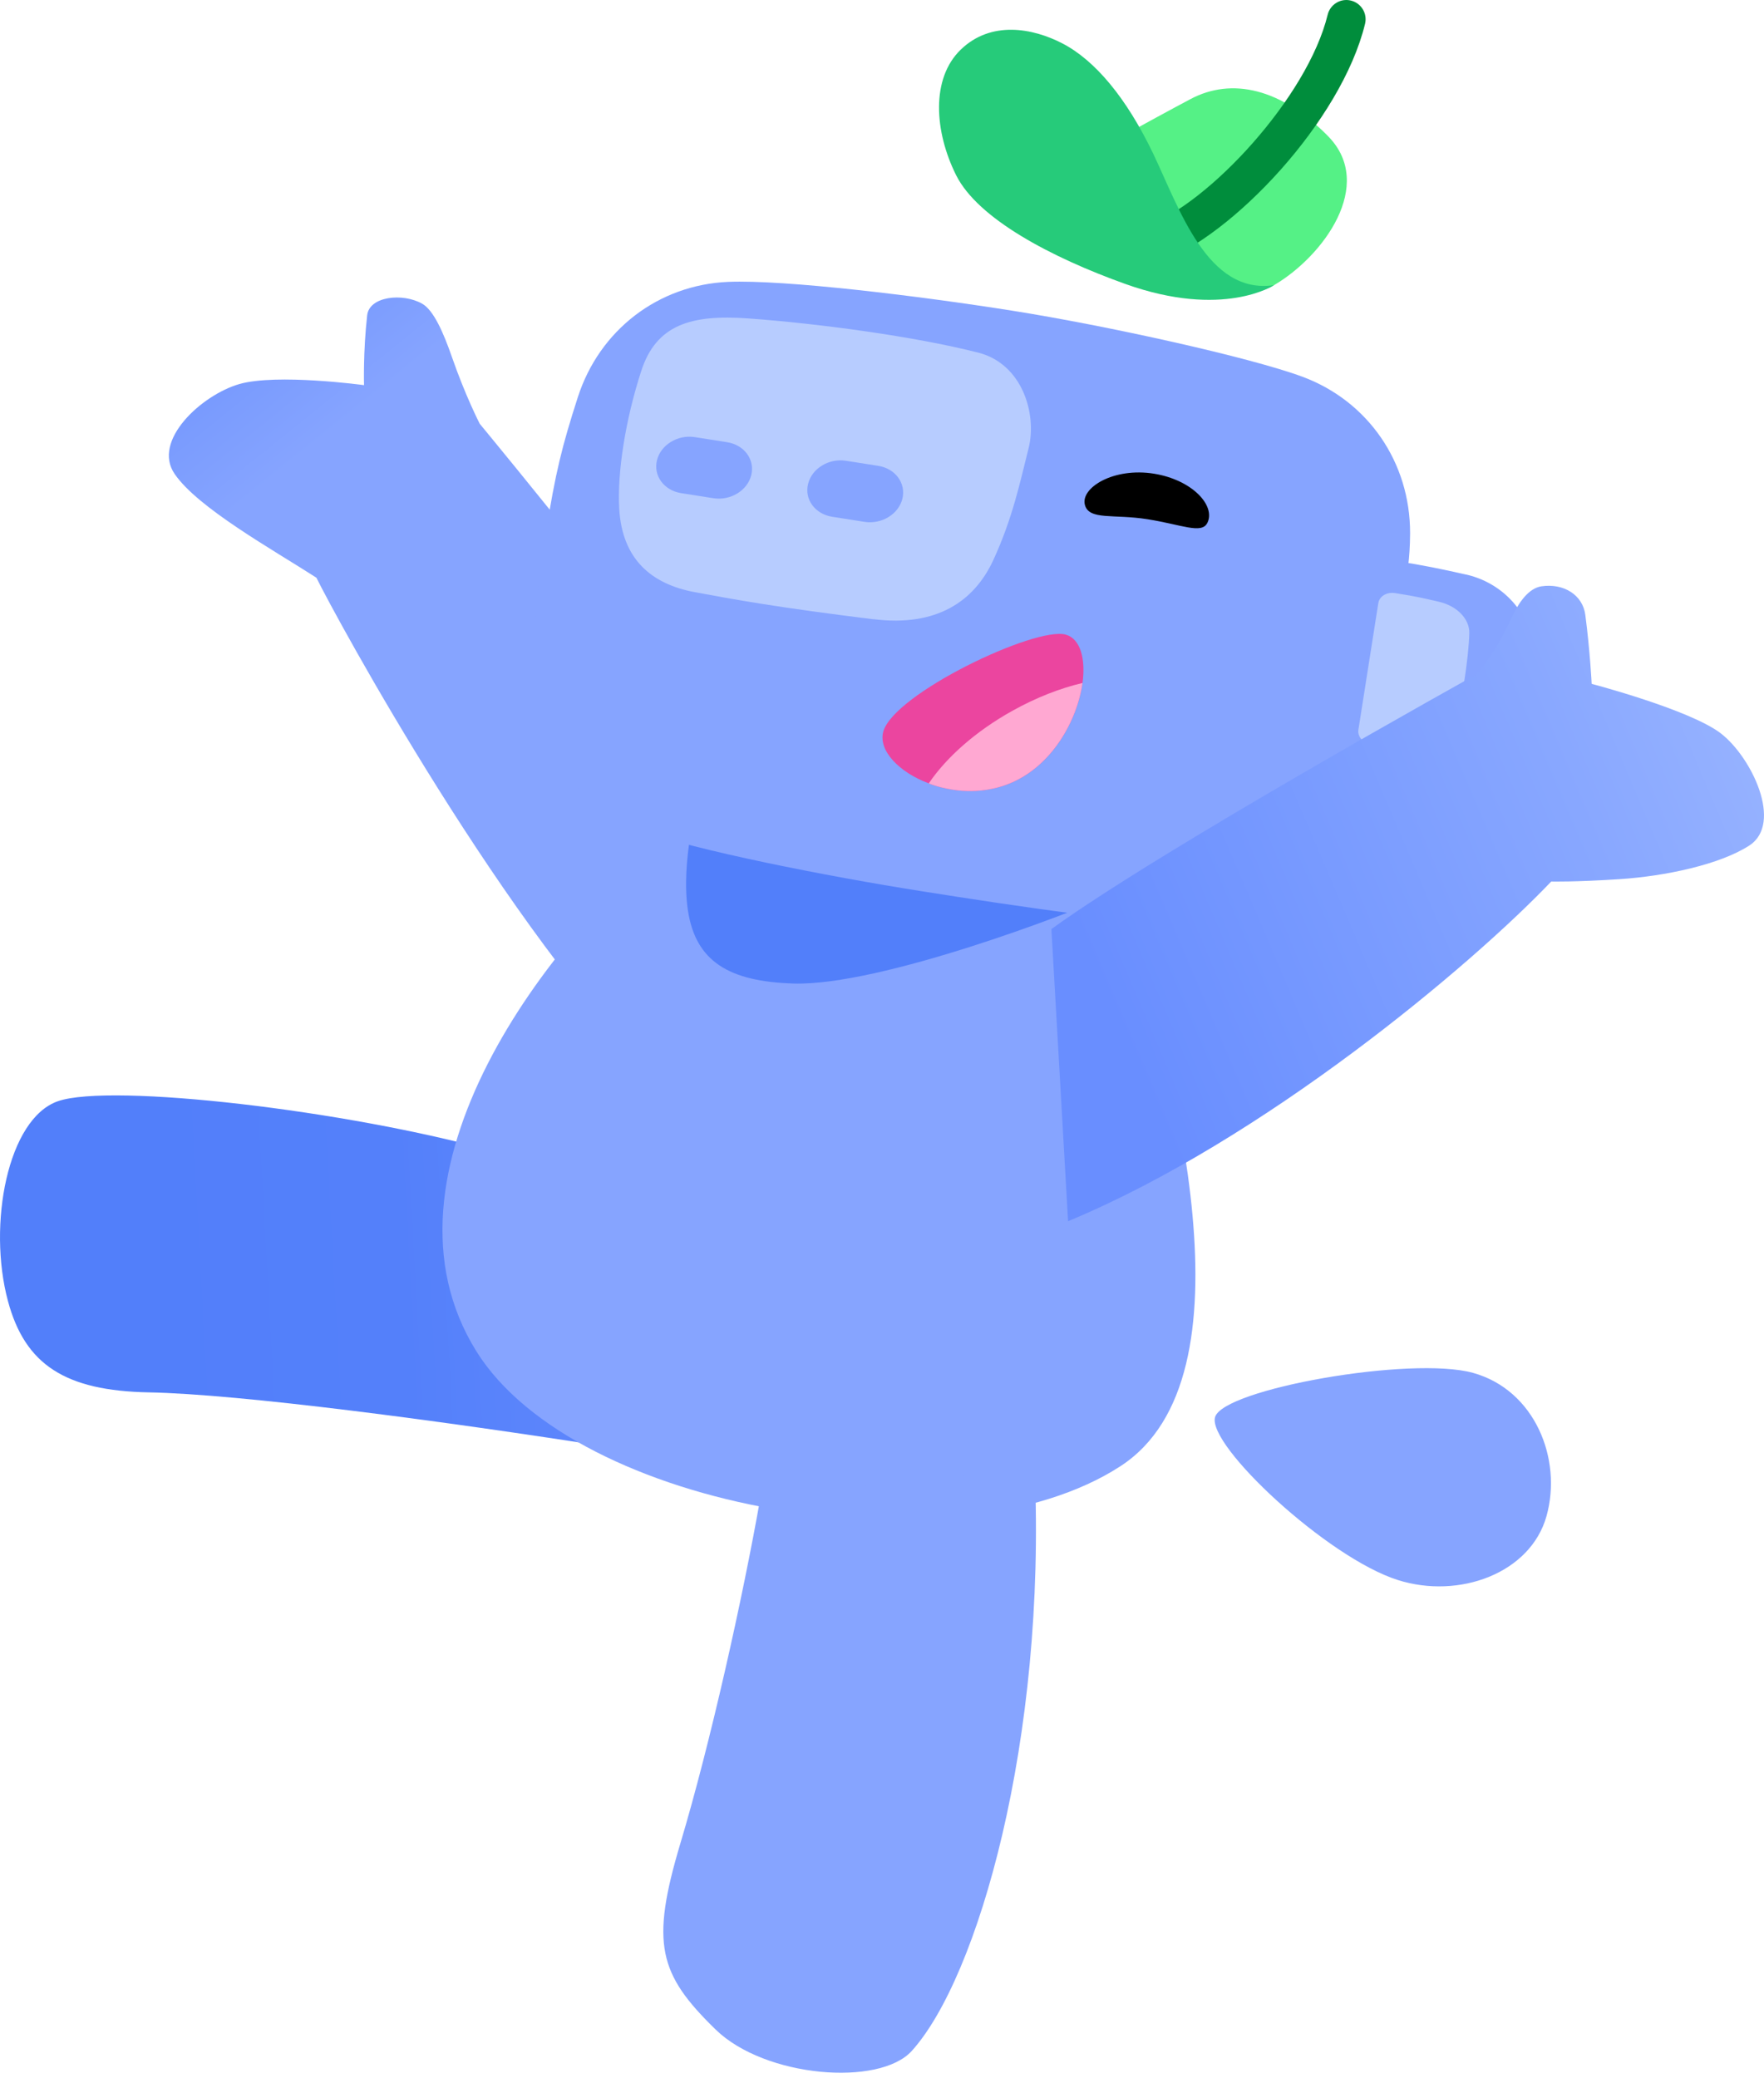 <svg width="107" height="126" viewBox="0 0 107 126" fill="none" xmlns="http://www.w3.org/2000/svg">
<path d="M29.948 69.812C21.063 67.328 6.748 65.664 3.522 66.771C0.465 67.82 -0.764 74.252 0.481 78.887C1.519 82.76 3.967 84.334 9.032 84.429C14.573 84.535 26.801 86.151 37.116 87.772L29.953 69.812H29.948Z" fill="url(#paint0_linear_23830_25376)"/>
<path d="M47.473 49.494C42.949 42.447 29.1 25.696 29.1 25.696C29.1 25.696 28.237 24.027 27.405 21.627C26.891 20.149 26.298 18.808 25.609 18.416C24.422 17.744 22.398 17.966 22.271 19.121C22.022 21.341 22.081 23.354 22.081 23.354C22.081 23.354 16.783 22.633 14.51 23.29C12.237 23.947 9.201 26.718 10.595 28.742C12.004 30.797 16.497 33.298 19.193 35.031C20.327 37.346 30.838 56.715 40.067 65.605L47.473 49.488V49.494Z" fill="url(#paint1_linear_23830_25376)"/>
<path d="M28.899 81.943C34.917 91.59 57.889 95.458 67.965 88.904C76.336 83.463 71.075 64.889 68.479 55.554L41.433 50.277C33.222 56.73 22.218 71.225 28.899 81.943Z" fill="#86A4FF"/>
<path d="M62.758 89.064C63.473 105.493 59.319 119.919 55.309 124.358C53.338 126.541 46.403 125.974 43.415 123.071C39.95 119.701 39.452 117.863 41.264 111.797C43.081 105.731 45.036 96.99 46.138 90.733L62.758 89.059V89.064Z" fill="#86A4FF"/>
<path d="M89.352 83.247C85.601 82.203 74.179 84.227 73.702 85.933C73.226 87.639 80.505 94.452 84.791 95.808C88.505 96.984 92.838 95.4 93.808 91.93C94.777 88.46 93.098 84.29 89.352 83.247Z" fill="#86A4FF"/>
<path d="M67.389 54.261C65.037 55.337 53.365 59.803 48.126 59.638C44.216 59.517 42.192 58.298 41.726 55.194C41.286 52.264 42.314 48.598 42.314 48.598L67.394 54.266L67.389 54.261Z" fill="#527FFA"/>
<path d="M84.208 40.498C84.807 36.742 85.522 35.433 85.533 32.339C85.543 28.027 82.979 24.329 79.022 22.851C75.816 21.659 67.117 19.746 61.443 18.846C55.769 17.945 47.584 16.949 44.167 17.092C39.95 17.272 36.363 19.995 35.044 24.101C34.096 27.047 33.693 28.631 33.1 32.387C32.501 36.143 32.395 37.775 32.384 40.869C32.374 45.181 34.938 48.879 38.895 50.357C42.101 51.549 50.196 53.139 55.865 54.034C61.539 54.935 70.333 56.254 73.75 56.111C77.967 55.931 81.554 53.208 82.873 49.102C83.822 46.156 84.224 44.572 84.817 40.816L84.208 40.493V40.498Z" fill="#86A4FF"/>
<path d="M52.998 37.553C47.081 36.821 44.495 36.345 42.138 35.905C39.515 35.417 37.735 33.913 37.56 30.84C37.439 28.642 37.926 25.484 38.901 22.48C39.817 19.672 41.947 19.063 45.37 19.307C49.64 19.614 55.499 20.403 59.34 21.383C62.021 22.067 62.911 25.113 62.392 27.179C61.872 29.245 61.422 31.418 60.257 33.95C59.091 36.482 56.792 38.019 52.998 37.547V37.553Z" fill="#B7CCFF"/>
<path d="M44.104 26.814L42.149 26.506C41.111 26.342 40.077 26.973 39.85 27.91C39.622 28.848 40.273 29.738 41.317 29.902L43.272 30.21C44.31 30.374 45.343 29.744 45.571 28.806C45.799 27.868 45.148 26.978 44.104 26.814Z" fill="#86A4FF"/>
<path d="M53.27 28.247L51.315 27.94C50.276 27.776 49.243 28.406 49.016 29.344C48.782 30.282 49.44 31.172 50.483 31.336L52.438 31.643C53.476 31.808 54.51 31.177 54.737 30.239C54.965 29.302 54.313 28.412 53.27 28.247Z" fill="#86A4FF"/>
<path d="M73.231 31.713C72.887 32.402 71.663 31.808 69.607 31.485C67.552 31.157 66.068 31.559 65.809 30.622C65.522 29.589 67.536 28.322 70.01 28.725C72.314 29.101 73.761 30.659 73.231 31.718V31.713Z" fill="black"/>
<path d="M88.939 34.844C87.44 34.499 86.269 34.266 84.754 34.028C84.378 33.97 84.028 34.219 83.97 34.579L81.421 50.875C81.363 51.236 81.623 51.58 81.999 51.638C83.514 51.877 84.701 52.009 86.232 52.141C88.876 52.369 91.249 50.674 91.842 48.189C92.457 45.599 92.87 42.976 93.071 40.317C93.267 37.768 91.524 35.432 88.939 34.839V34.844Z" fill="#86A4FF"/>
<path d="M87.302 36.493C86.322 36.27 85.994 36.18 84.622 35.963C84.124 35.884 83.668 36.154 83.605 36.572L82.397 44.254C82.333 44.667 82.683 45.07 83.181 45.144C84.553 45.351 84.892 45.367 85.893 45.457C86.995 45.552 87.981 45.028 88.214 44.207C88.648 42.702 89.082 39.963 89.125 38.395C89.151 37.542 88.378 36.742 87.297 36.493H87.302Z" fill="#B7CCFF"/>
<path d="M63.77 56.339C70.556 51.428 89.565 40.89 89.565 40.89C89.565 40.89 90.624 39.783 91.684 37.473C92.118 36.525 92.728 35.661 93.512 35.55C94.857 35.359 96.002 36.075 96.161 37.283C96.452 39.497 96.547 41.468 96.547 41.468C96.547 41.468 102.497 43.026 104.378 44.467C106.253 45.913 108.171 49.929 106.11 51.269C104.33 52.424 101.008 53.129 98.248 53.309C95.488 53.489 94.094 53.452 94.094 53.452C89.236 58.553 76.627 69.139 64.787 74.05L63.775 56.339H63.77Z" fill="url(#paint2_linear_23830_25376)"/>
<path d="M69.36 15.985C69.36 15.985 74.271 19.053 77.275 17.294C80.279 15.535 83.431 11.212 80.576 8.277C77.715 5.347 74.711 4.685 72.221 6.004C69.731 7.323 65.917 9.448 65.917 9.448L69.36 15.98V15.985Z" fill="#55F186"/>
<path d="M69.943 15.97C70.075 15.97 70.208 15.948 70.335 15.901C74.748 14.317 81.37 7.334 82.801 1.443C82.954 0.818 82.568 0.187 81.942 0.034C81.317 -0.12 80.687 0.267 80.533 0.892C79.315 5.893 73.312 12.351 69.546 13.702C68.936 13.919 68.624 14.587 68.841 15.196C69.01 15.673 69.461 15.97 69.938 15.97H69.943Z" fill="#008D3C"/>
<path d="M77.275 17.293C77.275 17.293 74.197 19.343 68.258 17.218C63.76 15.608 59.315 13.261 57.996 10.623C56.677 7.984 56.454 4.758 58.287 2.999C60.12 1.24 62.637 1.696 64.444 2.633C66.425 3.661 68.327 5.934 69.943 9.303C71.553 12.673 73.243 17.881 77.275 17.293Z" fill="#26CB7A"/>
<path d="M56.332 47.508C57.731 48.032 59.463 48.18 61.084 47.571C63.797 46.554 65.349 43.672 65.662 41.415C65.863 39.937 65.529 38.724 64.639 38.48C62.79 37.977 54.213 42.061 53.577 44.366C53.265 45.5 54.515 46.819 56.337 47.502L56.332 47.508Z" fill="#EB459F"/>
<path d="M56.332 47.507C57.731 48.031 59.463 48.179 61.084 47.57C63.797 46.553 65.349 43.671 65.662 41.414C64.305 41.732 62.849 42.299 61.413 43.099C59.172 44.344 57.397 45.938 56.337 47.501L56.332 47.507Z" fill="#FFA8D2"/>
<defs>
<linearGradient id="paint0_linear_23830_25376" x1="42.101" y1="75.974" x2="-0.314" y2="78.31" gradientUnits="userSpaceOnUse">
<stop stop-color="#698EFF"/>
<stop offset="0.17" stop-color="#5D86FC"/>
<stop offset="0.42" stop-color="#5480FA"/>
<stop offset="0.8" stop-color="#527FFA"/>
</linearGradient>
<linearGradient id="paint1_linear_23830_25376" x1="39.399" y1="52.19" x2="-24" y2="-26.5" gradientUnits="userSpaceOnUse">
<stop stop-color="#86A4FF"/>
<stop offset="0.32" stop-color="#86A4FF"/>
<stop offset="0.56" stop-color="#527FFA"/>
</linearGradient>
<linearGradient id="paint2_linear_23830_25376" x1="62.736" y1="61.769" x2="130.411" y2="32.917" gradientUnits="userSpaceOnUse">
<stop offset="0.06" stop-color="#698EFF"/>
<stop offset="0.48" stop-color="#88A7FF"/>
<stop offset="1" stop-color="#B7CCFF"/>
</linearGradient>
</defs>
</svg>
